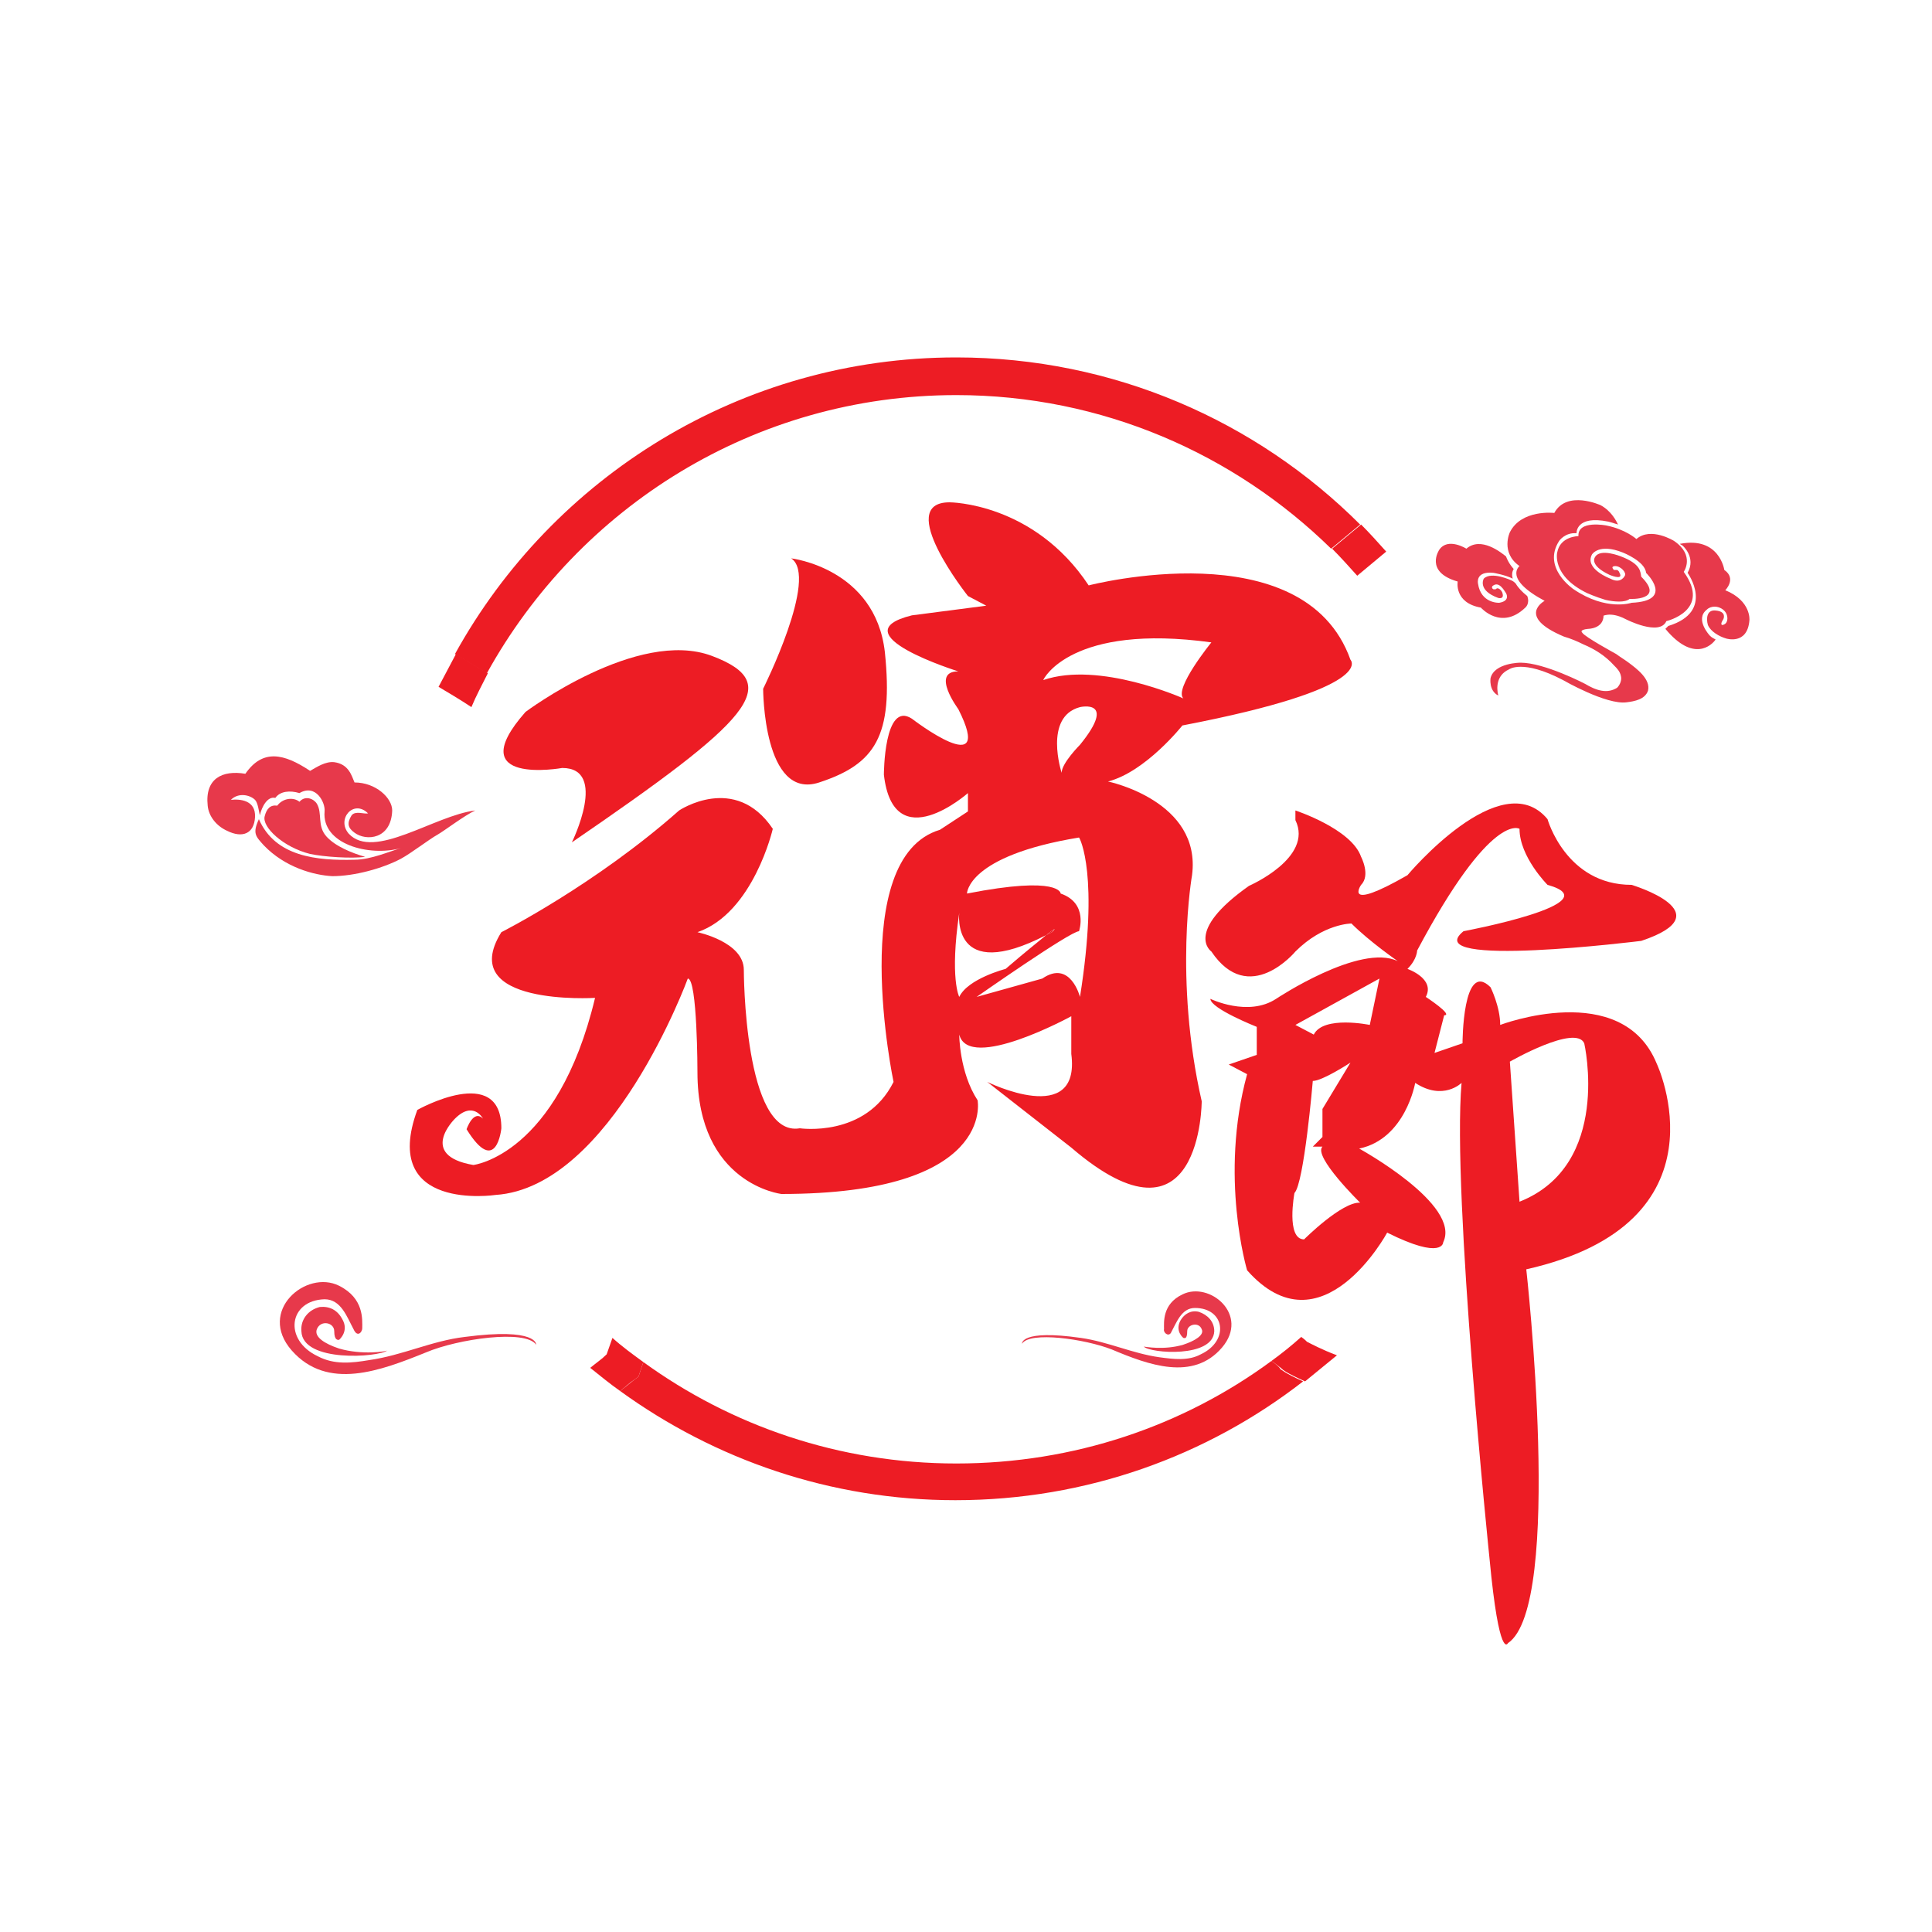 <?xml version="1.0" standalone="no"?><!DOCTYPE svg PUBLIC "-//W3C//DTD SVG 1.1//EN" "http://www.w3.org/Graphics/SVG/1.1/DTD/svg11.dtd"><svg t="1580891560094" class="icon" viewBox="0 0 1024 1024" version="1.1" xmlns="http://www.w3.org/2000/svg" p-id="14997" xmlns:xlink="http://www.w3.org/1999/xlink" width="128" height="128"><defs><style type="text/css"></style></defs><path d="M808.448 322.048c-12.8 12.288-23.552 0-23.552 0-14.336-2.56-12.288-13.824-12.288-13.824-17.92-5.12-9.728-16.896-9.728-16.896 4.608-6.656 14.336-0.512 14.336-0.512 7.68-6.656 18.432 2.048 20.992 4.096 1.536 4.096 4.096 6.656 4.096 6.656-1.024 1.536-1.024 3.584-0.512 5.12-4.096-2.048-10.24-3.072-10.24-3.072-9.728-1.024-8.192 5.632-8.192 5.632 1.536 10.752 11.264 10.24 11.264 10.24 6.144-1.024 3.584-5.12 3.584-5.12-1.024-1.536-3.584-6.144-6.656-4.096-1.024 0.512-1.024 1.536 0 2.048h1.024c0.512 0 0.512-0.512 1.024-0.512 1.024 0 2.048 1.024 2.56 2.048 1.536 4.096-2.048 3.072-2.048 3.072-11.264-4.096-7.68-10.24-7.68-10.24 4.096-4.096 14.848 1.024 14.848 1.024 1.024 0.512 1.536 1.024 2.048 1.536 1.536 2.56 3.584 4.608 6.144 6.656 1.536 4.096-1.024 6.144-1.024 6.144m53.248 6.144s17.92 9.216 21.504 1.024c0 0 24.064-5.632 9.216-26.112 0 0 6.144-8.704-5.12-16.384 0 0-12.288-7.68-19.968-1.024 0 0-5.632-5.12-15.872-7.168 0 0-15.36-3.072-14.848 5.632 0 0-9.728 0-11.264 8.704 0 0-3.072 12.288 15.872 21.504 0 0 4.608 2.048 9.728 3.584 4.608 1.024 10.24 1.536 12.8-0.512 0 0 18.944 1.024 6.144-11.776-0.512-2.56 0-6.656-10.752-10.752 0 0-11.264-4.608-13.824 0.512 0 0-3.072 4.096 7.68 9.216 0 0 7.168 3.072 5.632-0.512-0.512-1.024-0.512-1.536-1.536-2.048h-1.536s-0.512 0-0.512-0.512c-1.024-1.024 0-1.536 1.024-1.536 3.072 0 6.144 3.584 5.12 5.12 0 0-2.048 4.608-7.68 1.536 0 0-13.824-5.12-9.728-12.8 0 0 3.584-6.144 16.384-1.024 0 0 11.776 4.608 12.288 10.752 0 0 15.36 14.848-7.68 15.872 0 0-13.312 4.608-30.72-7.168 0 0-16.896-11.264-7.68-25.6 0 0 3.072-4.608 9.216-4.096 0 0-0.512-9.728 16.896-6.144 0 0 2.048 0.512 5.12 1.536-1.024-2.048-3.584-7.168-9.216-10.24 0 0-17.92-8.192-24.576 4.096 0 0-17.408-2.048-23.552 10.24 0 0-5.12 10.752 5.12 17.92 0 0-8.704 6.656 13.312 18.432 0 0-15.36 8.192 10.24 18.944 3.584 1.024 7.168 2.56 10.24 4.096 6.144 2.56 11.776 6.144 16.384 11.264 1.536 1.536 3.072 3.072 3.584 5.632 0.512 2.048-0.512 4.608-2.048 6.144-2.56 1.536-5.12 2.048-8.192 1.536-3.072-0.512-6.144-2.048-8.704-3.584 0 0-21.504-11.264-34.304-11.264 0 0-13.824 0-15.872 8.192 0 0-1.024 6.656 4.096 9.216-1.024-4.096-1.024-10.752 5.632-13.824 0 0 7.168-5.632 28.672 5.632 0 0 23.04 13.312 33.792 11.776 4.096-0.512 9.728-1.536 11.264-6.144 1.536-6.144-6.144-11.776-10.24-14.848-2.048-1.536-4.608-3.072-6.656-4.608 0 0-16.896-9.216-17.92-11.264 0 0-2.048-1.536 3.072-2.048 0 0 8.192 0 8.192-7.168-1.024 1.024 3.072-2.56 11.776 2.048m53.248 10.24c-3.584-1.024-8.192-3.584-9.728-7.168-1.024-3.584-0.512-8.192 4.096-7.68 6.144 0.512 4.096 4.608 4.096 4.608-2.048 3.072-0.512 3.072-0.512 3.072 3.072-0.512 3.072-4.096 2.048-6.144-1.024-2.048-3.584-3.584-6.144-3.584-1.536 0-3.072 0.512-4.096 1.536-6.656 5.12 1.536 13.824 1.536 13.824 1.024 1.024 2.048 1.536 3.072 2.048-2.048 3.072-11.776 12.288-26.624-5.632l1.536-1.536c25.088-7.68 10.24-28.16 10.24-28.16 4.608-8.192-2.56-14.336-2.56-14.336-0.512-0.512-1.024-0.512-1.536-1.024 20.992-4.096 23.552 13.824 23.552 13.824 6.656 4.608 0.512 10.752 0.512 10.752 13.824 5.632 12.8 15.872 12.8 15.872-1.024 13.312-12.288 9.728-12.288 9.728M167.936 425.984c3.072 5.12 0 11.776 5.12 17.408 4.608 5.12 13.312 8.704 20.48 10.752-7.168 1.024-22.016 0-29.184-1.536-14.336-3.584-25.6-14.336-24.064-19.968 1.024-4.096 3.072-6.144 6.656-5.632 3.072-4.096 8.704-4.608 11.776-2.048 3.072-3.584 7.68-1.536 9.216 1.024" fill="#E7394B" p-id="14998"></path><path d="M177.152 403.968c-4.608-0.512-9.216 2.56-12.8 4.608-13.824-9.216-25.088-11.776-34.304 1.536-12.288-2.048-21.504 2.56-19.968 16.896 0.512 5.632 4.608 10.752 10.24 13.312 8.192 4.096 14.336 1.536 14.848-7.168 0.512-9.216-8.192-9.728-12.8-9.216 4.096-4.096 10.24-2.56 12.8 0 1.536 1.536 2.048 6.144 2.56 8.192 1.024-4.608 4.096-10.24 8.192-9.216 2.56-3.584 7.68-4.096 12.8-2.56 8.704-5.12 13.824 5.12 13.312 9.728-1.536 17.408 23.552 24.064 40.448 19.456-5.632 1.536-15.872 6.144-24.576 6.144-19.968 0.512-41.984-1.536-50.688-21.504-3.584 7.68-1.536 9.216 2.56 13.824 11.264 11.776 26.624 15.872 36.352 16.384 11.776 0 26.624-4.096 36.352-9.216 5.632-3.072 14.848-10.24 19.456-12.8 3.584-2.048 14.336-10.24 19.968-12.8-21.504 2.56-53.76 26.624-67.072 12.288-6.656-7.68 2.56-18.432 10.24-10.752-2.048 0.512-6.656-1.536-8.704 1.024-2.56 4.096-2.048 6.656 1.536 9.216 6.144 4.608 19.456 3.584 19.968-11.776 0-6.656-8.704-14.848-19.968-14.848-1.536-3.584-3.072-9.728-10.752-10.752M192 704c0-4.608 1.024-15.872-12.288-22.528-17.408-8.704-43.52 13.312-25.088 34.304 18.944 21.504 47.104 10.752 71.168 1.024 16.896-7.168 52.736-12.288 58.368-4.096 0 0 1.024-9.216-37.888-4.096-17.408 2.048-32.768 9.728-50.688 12.288-9.216 1.536-18.432 2.56-27.136-2.048-18.432-8.704-15.36-29.696 3.584-30.208 8.704 0 11.776 9.216 15.36 15.872 2.048 4.608 4.608 1.536 4.608-0.512" fill="#E7394B" p-id="14999"></path><path d="M205.312 715.776c-0.512 0.512-13.312 2.56-25.6-1.024-7.68-2.56-13.312-6.144-11.776-10.24 2.048-5.12 9.216-3.584 9.216 1.024 0 5.12 2.048 4.608 2.56 4.608 0 0 5.632-4.608 1.536-11.264-2.56-4.608-6.656-6.656-11.776-6.144-6.144 1.536-10.24 6.656-9.728 12.8 0.512 16.896 40.96 13.824 45.568 10.24M616.96 704.512c0-3.584-1.024-13.312 9.728-18.432 14.336-7.168 35.84 10.752 20.992 28.16-15.36 17.92-38.912 9.216-58.368 1.024-14.336-5.632-43.52-9.728-47.616-3.072 0 0-1.024-7.68 31.232-3.072 14.336 2.048 27.136 8.192 41.472 10.24 7.68 1.024 15.36 2.048 22.016-1.536 15.36-7.168 12.8-24.576-3.072-24.576-7.168 0-9.728 7.68-12.8 13.312-1.536 2.048-4.096-0.512-3.584-2.048" fill="#E7394B" p-id="15000"></path><path d="M606.208 713.728c0.512 0 10.752 2.048 20.992-1.024 6.144-2.048 11.264-5.12 9.728-8.192-1.536-4.096-7.68-2.56-7.68 1.024 0 4.608-1.536 3.584-2.048 3.584 0 0-4.608-3.584-1.536-9.216 2.048-3.584 5.632-5.632 9.728-4.608 4.608 1.536 8.192 5.12 8.192 10.24-0.512 14.336-33.792 11.776-37.376 8.192" fill="#E7394B" p-id="15001"></path><path d="M297.984 407.04c24.576 0 5.12 39.424 5.12 39.424 94.208-64.512 113.664-83.968 74.24-98.816s-98.816 29.696-98.816 29.696c-34.816 39.424 19.456 29.696 19.456 29.696z" fill="#ED1C24" p-id="15002"></path><path d="M434.176 414.72c29.696-9.728 39.424-24.576 34.816-69.12-5.12-44.544-49.664-49.664-49.664-49.664 14.848 9.728-14.848 69.12-14.848 69.12s0 59.392 29.696 49.664z" fill="#ED1C24" p-id="15003"></path><path d="M631.808 463.872c5.12-39.424-44.544-49.664-44.544-49.664 19.968-5.12 39.424-29.696 39.424-29.696 103.936-19.968 89.088-34.816 89.088-34.816-24.576-69.12-138.752-39.424-138.752-39.424C547.84 266.24 503.296 266.24 503.296 266.24c-29.696 0 9.728 49.664 9.728 49.664l9.728 5.12-39.424 5.12c-39.424 9.728 24.576 29.696 24.576 29.696-14.848 0 0 19.968 0 19.968 19.968 39.424-24.576 5.12-24.576 5.12-14.848-9.728-14.848 29.696-14.848 29.696 5.12 44.544 44.544 9.728 44.544 9.728V430.08l-14.848 9.728c-49.664 14.848-24.576 133.632-24.576 133.632-14.848 29.696-49.664 24.576-49.664 24.576-29.696 5.12-29.696-83.968-29.696-83.968 0-14.848-24.576-19.968-24.576-19.968 29.696-10.24 39.936-54.784 39.936-54.784-19.968-29.696-49.664-9.728-49.664-9.728-44.544 39.424-94.208 64.512-94.208 64.512-24.576 39.424 49.664 34.816 49.664 34.816-19.968 83.456-64.512 88.576-64.512 88.576-29.696-5.12-9.728-24.576-9.728-24.576 9.728-9.728 14.848 0 14.848 0-5.12-5.12-8.704 5.632-8.704 5.632 15.872 25.6 18.432-0.512 18.432-0.512 0-34.816-44.544-9.728-44.544-9.728-19.968 54.272 41.472 45.056 41.472 45.056 61.44-4.096 101.888-114.688 101.888-114.688 5.12 0 5.12 49.664 5.12 49.664 0 59.392 44.544 64.512 44.544 64.512 113.664 0 103.936-49.664 103.936-49.664-9.728-14.848-9.728-34.816-9.728-34.816 5.12 19.968 59.392-9.728 59.392-9.728v19.968c5.12 39.424-44.544 14.848-44.544 14.848l44.544 34.816c69.12 59.392 69.12-24.576 69.12-24.576-14.848-65.024-5.12-119.808-5.12-119.808z m10.24-123.392s-19.968 24.576-14.848 29.696c0 0-44.544-19.968-74.24-9.728 0-0.512 14.848-30.208 89.088-19.968z m-133.632 187.904s-5.12-9.728 0-44.544c0 0-4.608 37.888 46.08 11.776 7.68-6.144 3.072-1.536 3.072-1.536l-3.072 1.536c-3.584 3.072-10.24 8.192-21.504 17.92 0 0-19.968 5.12-24.576 14.848z m64 0s-5.12-19.968-19.968-9.728l-34.816 9.728s49.664-34.816 54.272-34.816c0 0 5.12-14.848-9.728-19.968 0 0 0-9.728-49.664 0 0 0 0-19.968 59.392-29.696 0.512 0.512 10.752 19.968 0.512 84.48z m0-133.632s-9.728 9.728-9.728 14.848c0 0-9.728-29.696 9.728-34.816 0 0 19.968-4.608 0 19.968z" fill="#ED1C24" p-id="15004"></path><path d="M554.496 495.616l3.072-1.536c0-0.512 4.608-4.608-3.072 1.536zM795.136 543.232c0-9.728-5.12-19.968-5.12-19.968-14.848-14.848-14.848 29.696-14.848 29.696l-14.848 5.12 5.12-19.968c5.12 0-9.728-9.728-9.728-9.728 5.12-9.728-9.728-14.848-9.728-14.848 5.12-5.12 5.12-9.728 5.12-9.728 39.424-74.24 54.272-64.512 54.272-64.512 0 14.848 14.848 29.696 14.848 29.696 34.816 9.728-44.544 24.576-44.544 24.576-24.576 19.968 94.208 5.12 94.208 5.12 44.544-14.848-5.12-29.696-5.12-29.696-34.816 0-44.544-34.816-44.544-34.816-24.576-29.696-74.24 29.696-74.24 29.696-34.816 19.968-24.576 5.12-24.576 5.12 5.12-5.12 0-14.848 0-14.848-5.12-14.848-34.816-24.576-34.816-24.576v5.12c9.728 19.968-24.576 34.816-24.576 34.816-34.816 24.576-19.968 34.816-19.968 34.816 19.968 29.696 44.544 0 44.544 0 14.848-14.848 29.696-14.848 29.696-14.848 9.728 9.728 24.576 19.968 24.576 19.968-19.968-9.728-64.512 19.968-64.512 19.968-14.848 9.728-34.816 0-34.816 0 0 5.12 24.576 14.848 24.576 14.848v14.848l-14.848 5.12 9.728 5.12c-14.848 54.272 0 103.936 0 103.936 39.424 44.544 74.24-19.968 74.24-19.968 29.696 14.848 29.696 5.12 29.696 5.12 9.728-19.968-44.544-49.664-44.544-49.664 24.576-5.12 29.696-34.816 29.696-34.816 14.848 9.728 24.576 0 24.576 0-5.12 59.392 14.848 252.416 14.848 252.416 5.12 54.272 9.728 44.544 9.728 44.544 29.696-19.968 9.728-198.144 9.728-198.144 109.056-24.576 69.12-109.056 69.12-109.056-18.432-45.056-82.944-20.48-82.944-20.48zM691.2 656.896c-9.728 0-5.12-24.576-5.12-24.576 5.12-5.12 9.728-59.392 9.728-59.392 5.12 0 19.968-9.728 19.968-9.728l-14.848 24.576v14.848l-5.12 5.12h5.12c-5.12 5.12 19.968 29.696 19.968 29.696-9.728-0.512-29.696 19.456-29.696 19.456z m34.816-113.664s-24.576-5.12-29.696 5.12l-9.728-5.12 44.544-24.576-5.12 24.576z m79.36 93.696l-5.12-74.24s34.816-19.968 39.424-9.728c0 0 14.848 64.512-34.304 83.968z" fill="#ED1C24" p-id="15005"></path><path d="M506.88 209.408c77.312 0 147.456 31.232 198.656 81.408l15.36-12.8C666.112 223.232 590.336 189.44 506.88 189.44c-114.176 0-214.016 63.488-265.728 157.184 5.12 3.072 10.752 6.656 16.896 10.24C306.688 268.8 399.872 209.408 506.88 209.408zM674.816 721.92c-0.512 0-0.512-0.512-1.024-0.512-46.592 34.304-104.448 54.272-166.912 54.272-61.952 0-119.296-19.968-165.888-53.76l-2.56 7.68-2.048 1.536-7.68 6.144c50.176 36.352 111.616 57.856 177.664 57.856 69.632 0 133.632-23.552 184.32-62.976-10.24-4.608-11.264-6.144-12.288-6.656 0.512 0-1.024-1.536-3.584-3.584z" fill="#ED1C24" p-id="15006"></path><path d="M692.736 711.168c-0.512-0.512-1.536-1.536-3.072-2.56-5.12 4.608-10.24 8.704-15.872 12.8 0.512 0 0.512 0.512 1.024 0.512 2.56 2.048 4.096 3.072 4.608 3.584 0.512 0.512 2.048 2.048 12.288 6.656l16.896-13.824c-8.192-3.072-13.824-6.144-15.872-7.168zM719.36 305.152l15.36-12.8c-4.608-5.12-8.704-9.728-13.312-14.336l-15.36 12.8c4.608 4.608 8.704 9.216 13.312 14.336zM249.856 374.784c2.56-6.144 5.632-11.776 8.704-17.92-6.144-3.584-11.776-7.168-16.896-10.24-3.072 5.632-6.144 11.776-9.216 17.408 5.12 3.072 11.264 6.656 17.408 10.752zM338.432 729.6l2.56-7.68c-5.632-4.096-11.264-8.192-16.384-12.8l-3.072 8.704c-2.56 2.56-5.632 4.608-8.704 7.168 5.12 4.096 10.752 8.704 15.872 12.288 2.56-2.048 4.608-4.096 7.68-6.144l2.048-1.536z" fill="#ED1C24" p-id="15007"></path></svg>